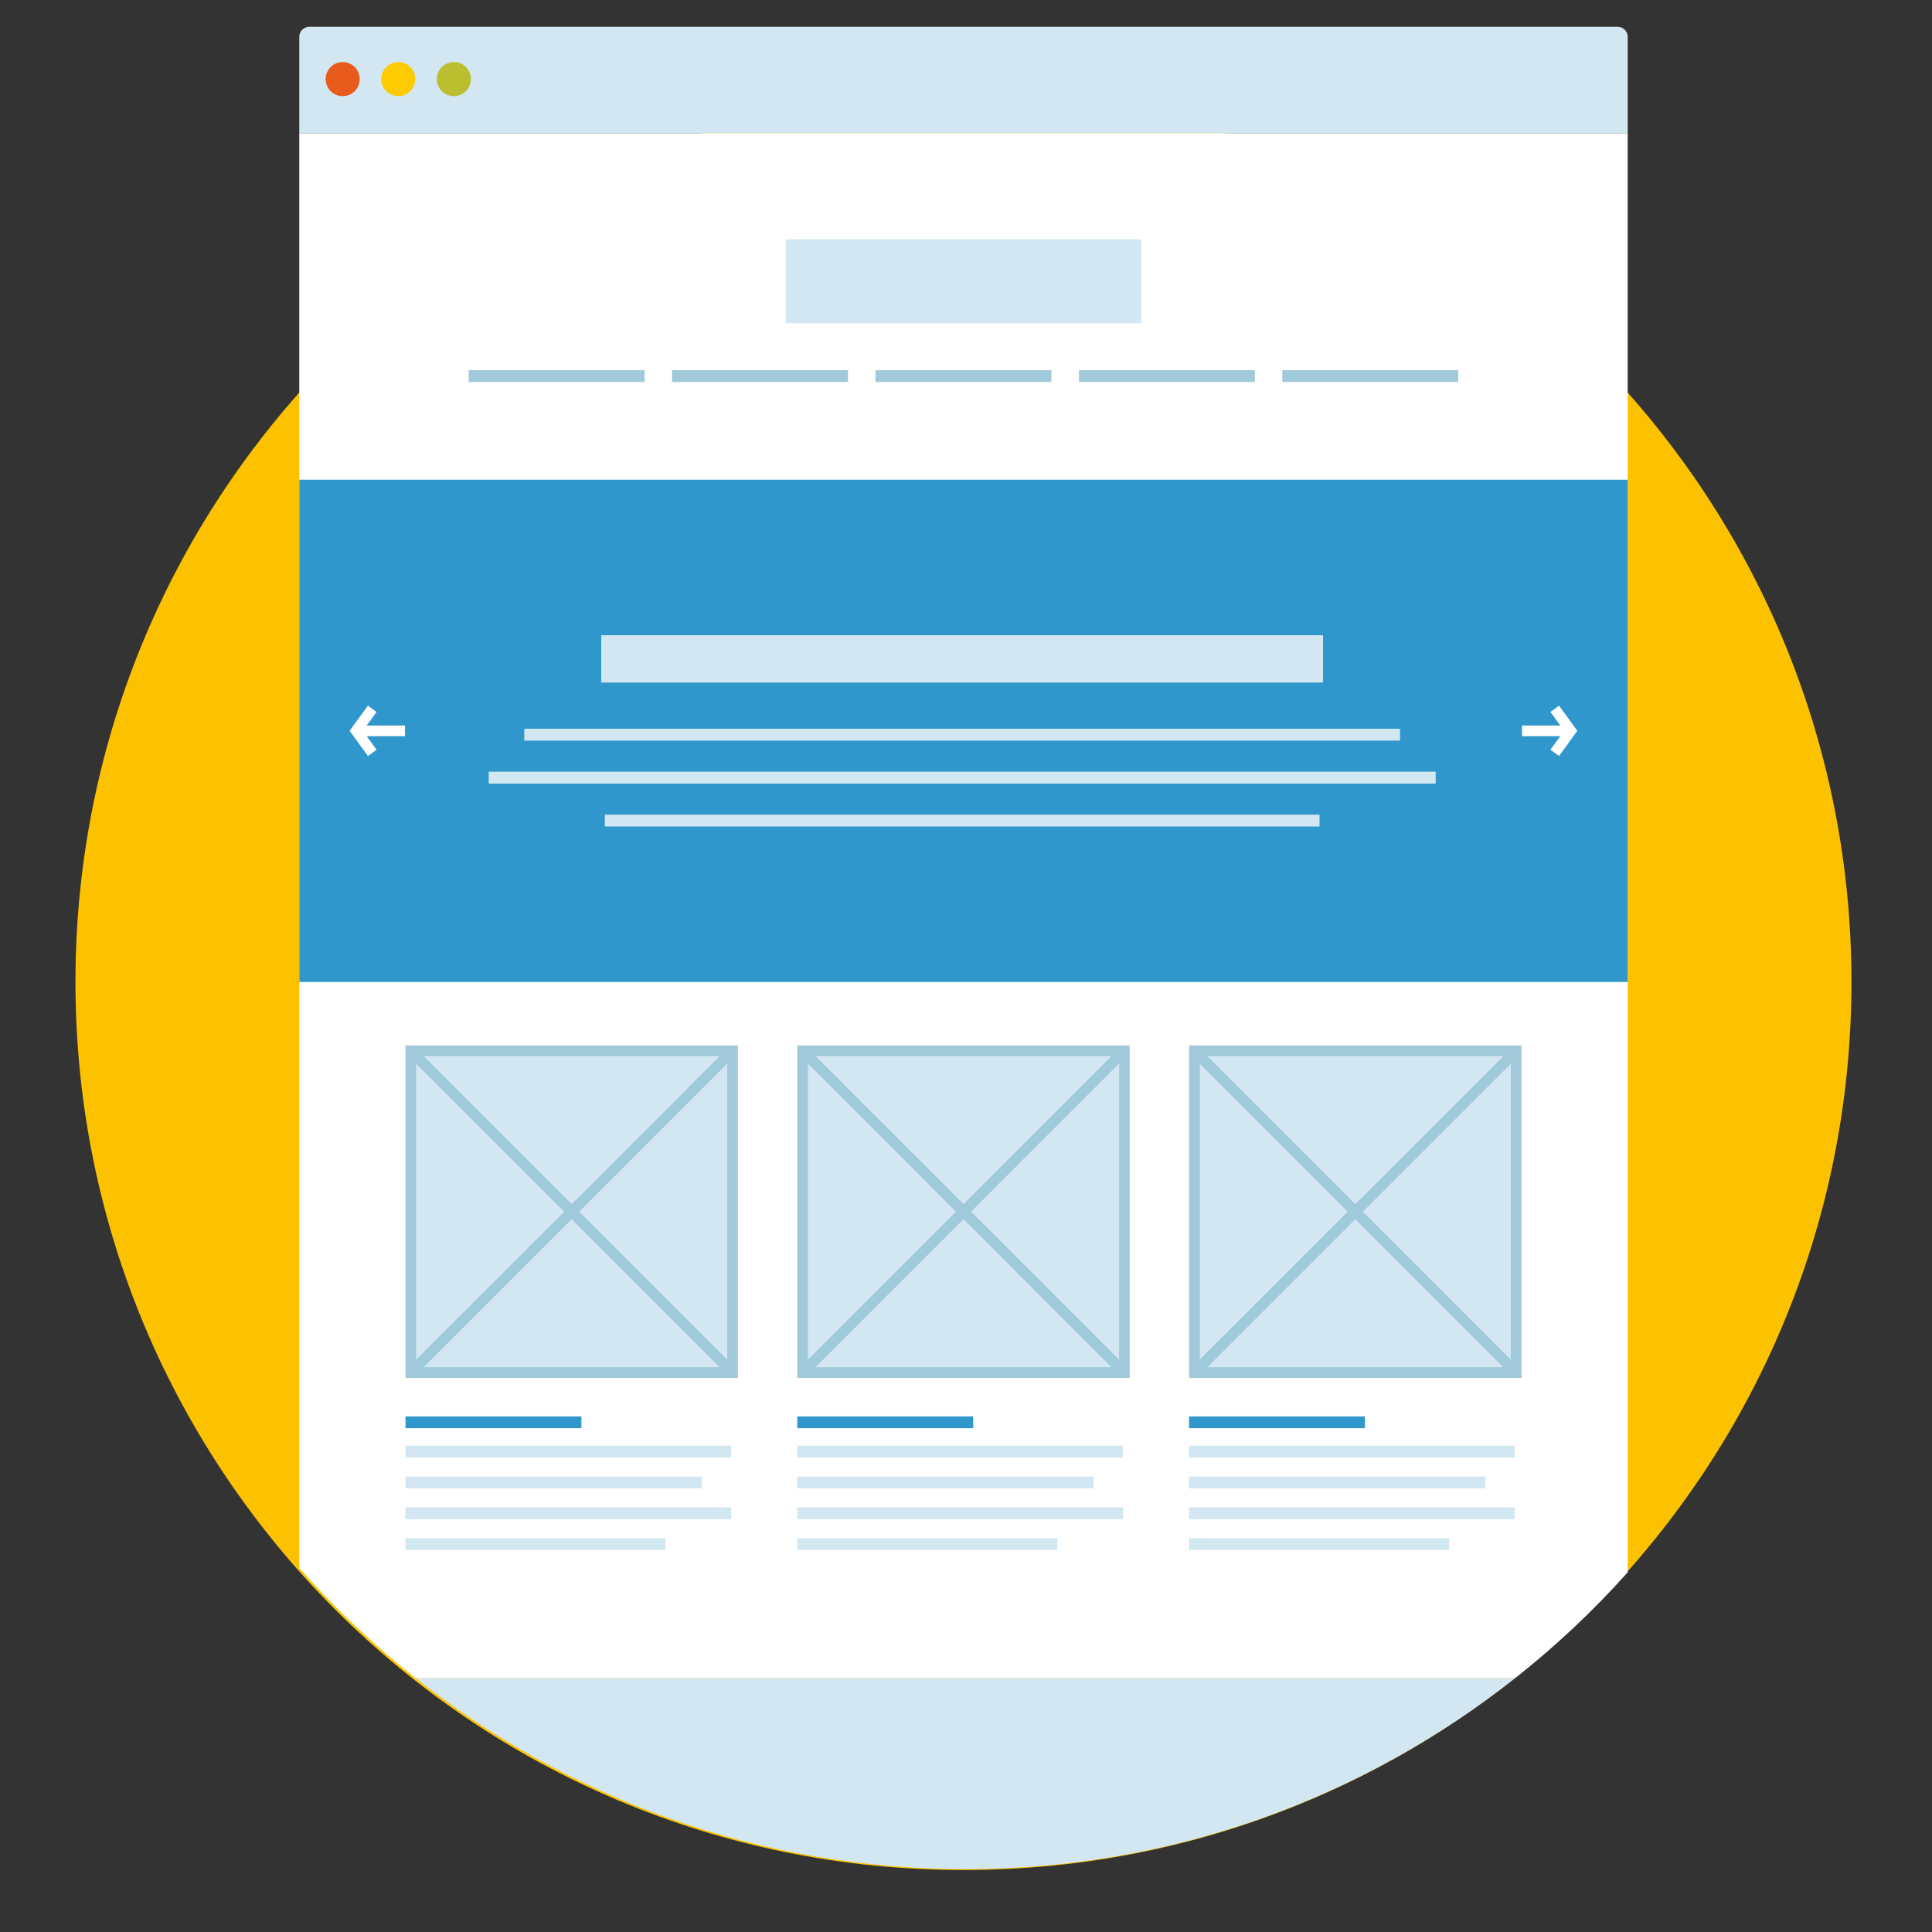 <?xml version="1.0" encoding="utf-8"?>
<!-- Generator: Adobe Illustrator 14.0.0, SVG Export Plug-In . SVG Version: 6.00 Build 43363)  -->
<!DOCTYPE svg PUBLIC "-//W3C//DTD SVG 1.1//EN" "http://www.w3.org/Graphics/SVG/1.1/DTD/svg11.dtd">
<svg version="1.1" id="Слой_1" xmlns="http://www.w3.org/2000/svg" xmlns:xlink="http://www.w3.org/1999/xlink" x="0px" y="0px"
	 width="64px" height="64px" viewBox="0 0 64 64" enable-background="new 0 0 64 64" xml:space="preserve">

	<rect x="0" y="0" width="64" height="64" fill="#333333" stroke="none"/>

	<path fill="#FCC200" d="M31.917,61.947C15.671,61.947,2.5,48.777,2.5,32.529c0-16.246,13.171-29.415,29.417-29.415
		c16.244,0,29.415,13.168,29.415,29.415C61.332,48.777,48.161,61.947,31.917,61.947"/>
	<path fill="#FFFFFF" d="M13.767,55.591H50.19c1.343-1.06,2.591-2.231,3.729-3.506V4.412H9.914v47.531
		C11.086,53.271,12.375,54.492,13.767,55.591z"/>
	<path fill="#FFFFFF" d="M53.92,1.219c0-0.182-0.15-0.331-0.333-0.331C53.77,0.888,53.92,1.038,53.92,1.219z"/>
	<path fill="#D2E7F2" d="M31.979,61.916c6.879,0,13.201-2.368,18.211-6.325H13.767C18.777,59.548,25.1,61.916,31.979,61.916z"/>
	<path fill="#D2E7F2" d="M10.246,0.888c-0.185,0-0.332,0.149-0.332,0.331C9.914,1.038,10.061,0.888,10.246,0.888z"/>
	<path fill="#D2E7F2" d="M53.587,0.888H10.246c-0.185,0-0.332,0.15-0.332,0.331v3.193H53.92V1.219
		C53.92,1.038,53.77,0.888,53.587,0.888z"/>
	<rect x="9.915" y="15.891" fill="#2F97CB" width="44.005" height="16.638"/>
	<rect x="19.917" y="21.042" fill="#D2E7F2" width="23.911" height="1.569"/>
	<rect x="17.367" y="24.141" fill="#D2E7F2" width="29.012" height="0.393"/>
	<rect x="16.189" y="25.563" fill="#D2E7F2" width="31.37" height="0.394"/>
	<rect x="20.035" y="26.986" fill="#D2E7F2" width="23.677" height="0.393"/>
	<rect x="26.03" y="7.927" fill="#D2E7F2" width="11.773" height="2.781"/>
	<rect x="15.526" y="12.263" fill="#A0C9D9" width="5.827" height="0.392"/>
	<rect x="22.265" y="12.263" fill="#A0C9D9" width="5.827" height="0.392"/>
	<rect x="29.003" y="12.263" fill="#A0C9D9" width="5.826" height="0.392"/>
	<rect x="35.743" y="12.263" fill="#A0C9D9" width="5.825" height="0.392"/>
	<rect x="42.479" y="12.263" fill="#A0C9D9" width="5.828" height="0.392"/>
	<polygon fill="#FFFFFF" points="51.646,23.376 51.361,23.585 51.687,24.033 50.417,24.033 50.417,24.387 51.686,24.387 
		51.361,24.836 51.646,25.044 52.25,24.209 	"/>
	<polygon fill="#FFFFFF" points="13.416,24.033 12.147,24.033 12.474,23.585 12.188,23.376 11.581,24.209 12.188,25.044 
		12.474,24.836 12.148,24.387 13.416,24.387 	"/>
	<rect x="13.608" y="34.809" fill="#D2E7F2" width="10.66" height="10.662"/>
	<path fill="#A0C9D9" d="M24.444,34.632H13.432v11.013h11.013L24.444,34.632L24.444,34.632z M13.785,35.233l4.903,4.905
		l-4.903,4.903V35.233z M14.035,34.984h9.807l-4.903,4.904L14.035,34.984z M18.938,40.389l4.901,4.902h-9.803L18.938,40.389z
		 M19.188,40.138l4.903-4.904v9.809L19.188,40.138z"/>
	<rect x="26.587" y="34.809" fill="#D2E7F2" width="10.661" height="10.662"/>
	<path fill="#A0C9D9" d="M26.41,34.632v11.013h11.012V34.632H26.41z M26.765,35.234l4.902,4.904l-4.902,4.903V35.234z
		 M27.013,34.984h9.805l-4.901,4.904L27.013,34.984z M31.917,40.388l4.901,4.903h-9.802L31.917,40.388z M32.167,40.138l4.906-4.907
		v9.813L32.167,40.138z"/>
	<rect x="39.564" y="34.809" fill="#D2E7F2" width="10.66" height="10.662"/>
	<path fill="#A0C9D9" d="M39.391,34.632v11.013h11.012V34.632H39.391z M39.744,35.237l4.901,4.901l-4.901,4.9V35.237z
		 M39.993,34.984H49.8l-4.904,4.904L39.993,34.984z M44.896,40.389l4.903,4.902h-9.805L44.896,40.389z M45.146,40.139l4.903-4.904
		v9.81L45.146,40.139z"/>
	<rect x="13.432" y="47.891" fill="#D2E7F2" width="10.789" height="0.391"/>
	<rect x="13.432" y="48.912" fill="#D2E7F2" width="9.816" height="0.393"/>
	<rect x="13.432" y="49.93" fill="#D2E7F2" width="10.789" height="0.396"/>
	<rect x="13.432" y="50.952" fill="#D2E7F2" width="8.611" height="0.392"/>
	<rect x="13.432" y="46.92" fill="#2F97CB" width="5.828" height="0.391"/>
	<rect x="26.41" y="47.891" fill="#D2E7F2" width="10.789" height="0.391"/>
	<rect x="26.41" y="48.912" fill="#D2E7F2" width="9.816" height="0.393"/>
	<rect x="26.41" y="49.93" fill="#D2E7F2" width="10.789" height="0.396"/>
	<rect x="26.41" y="50.952" fill="#D2E7F2" width="8.609" height="0.392"/>
	<rect x="26.41" y="46.92" fill="#2F97CB" width="5.828" height="0.391"/>
	<rect x="39.389" y="47.891" fill="#D2E7F2" width="10.786" height="0.391"/>
	<rect x="39.389" y="48.912" fill="#D2E7F2" width="9.815" height="0.393"/>
	<rect x="39.389" y="49.93" fill="#D2E7F2" width="10.786" height="0.396"/>
	<rect x="39.389" y="50.952" fill="#D2E7F2" width="8.611" height="0.392"/>
	<rect x="39.389" y="46.92" fill="#2F97CB" width="5.826" height="0.391"/>
	<path fill="#BBBE2F" d="M15.599,2.62c0,0.312-0.252,0.565-0.563,0.565c-0.313,0-0.566-0.253-0.566-0.565s0.254-0.564,0.566-0.564
		C15.347,2.055,15.599,2.308,15.599,2.62"/>
	<path fill="#FECB00" d="M13.757,2.62c0,0.312-0.251,0.565-0.564,0.565c-0.311,0-0.564-0.253-0.564-0.565s0.253-0.564,0.564-0.564
		C13.506,2.055,13.757,2.308,13.757,2.62"/>
	<path fill="#E95B1D" d="M11.916,2.62c0,0.312-0.251,0.565-0.565,0.565c-0.313,0-0.563-0.253-0.563-0.565s0.251-0.564,0.563-0.564
		C11.665,2.055,11.916,2.308,11.916,2.62"/>

</svg>
